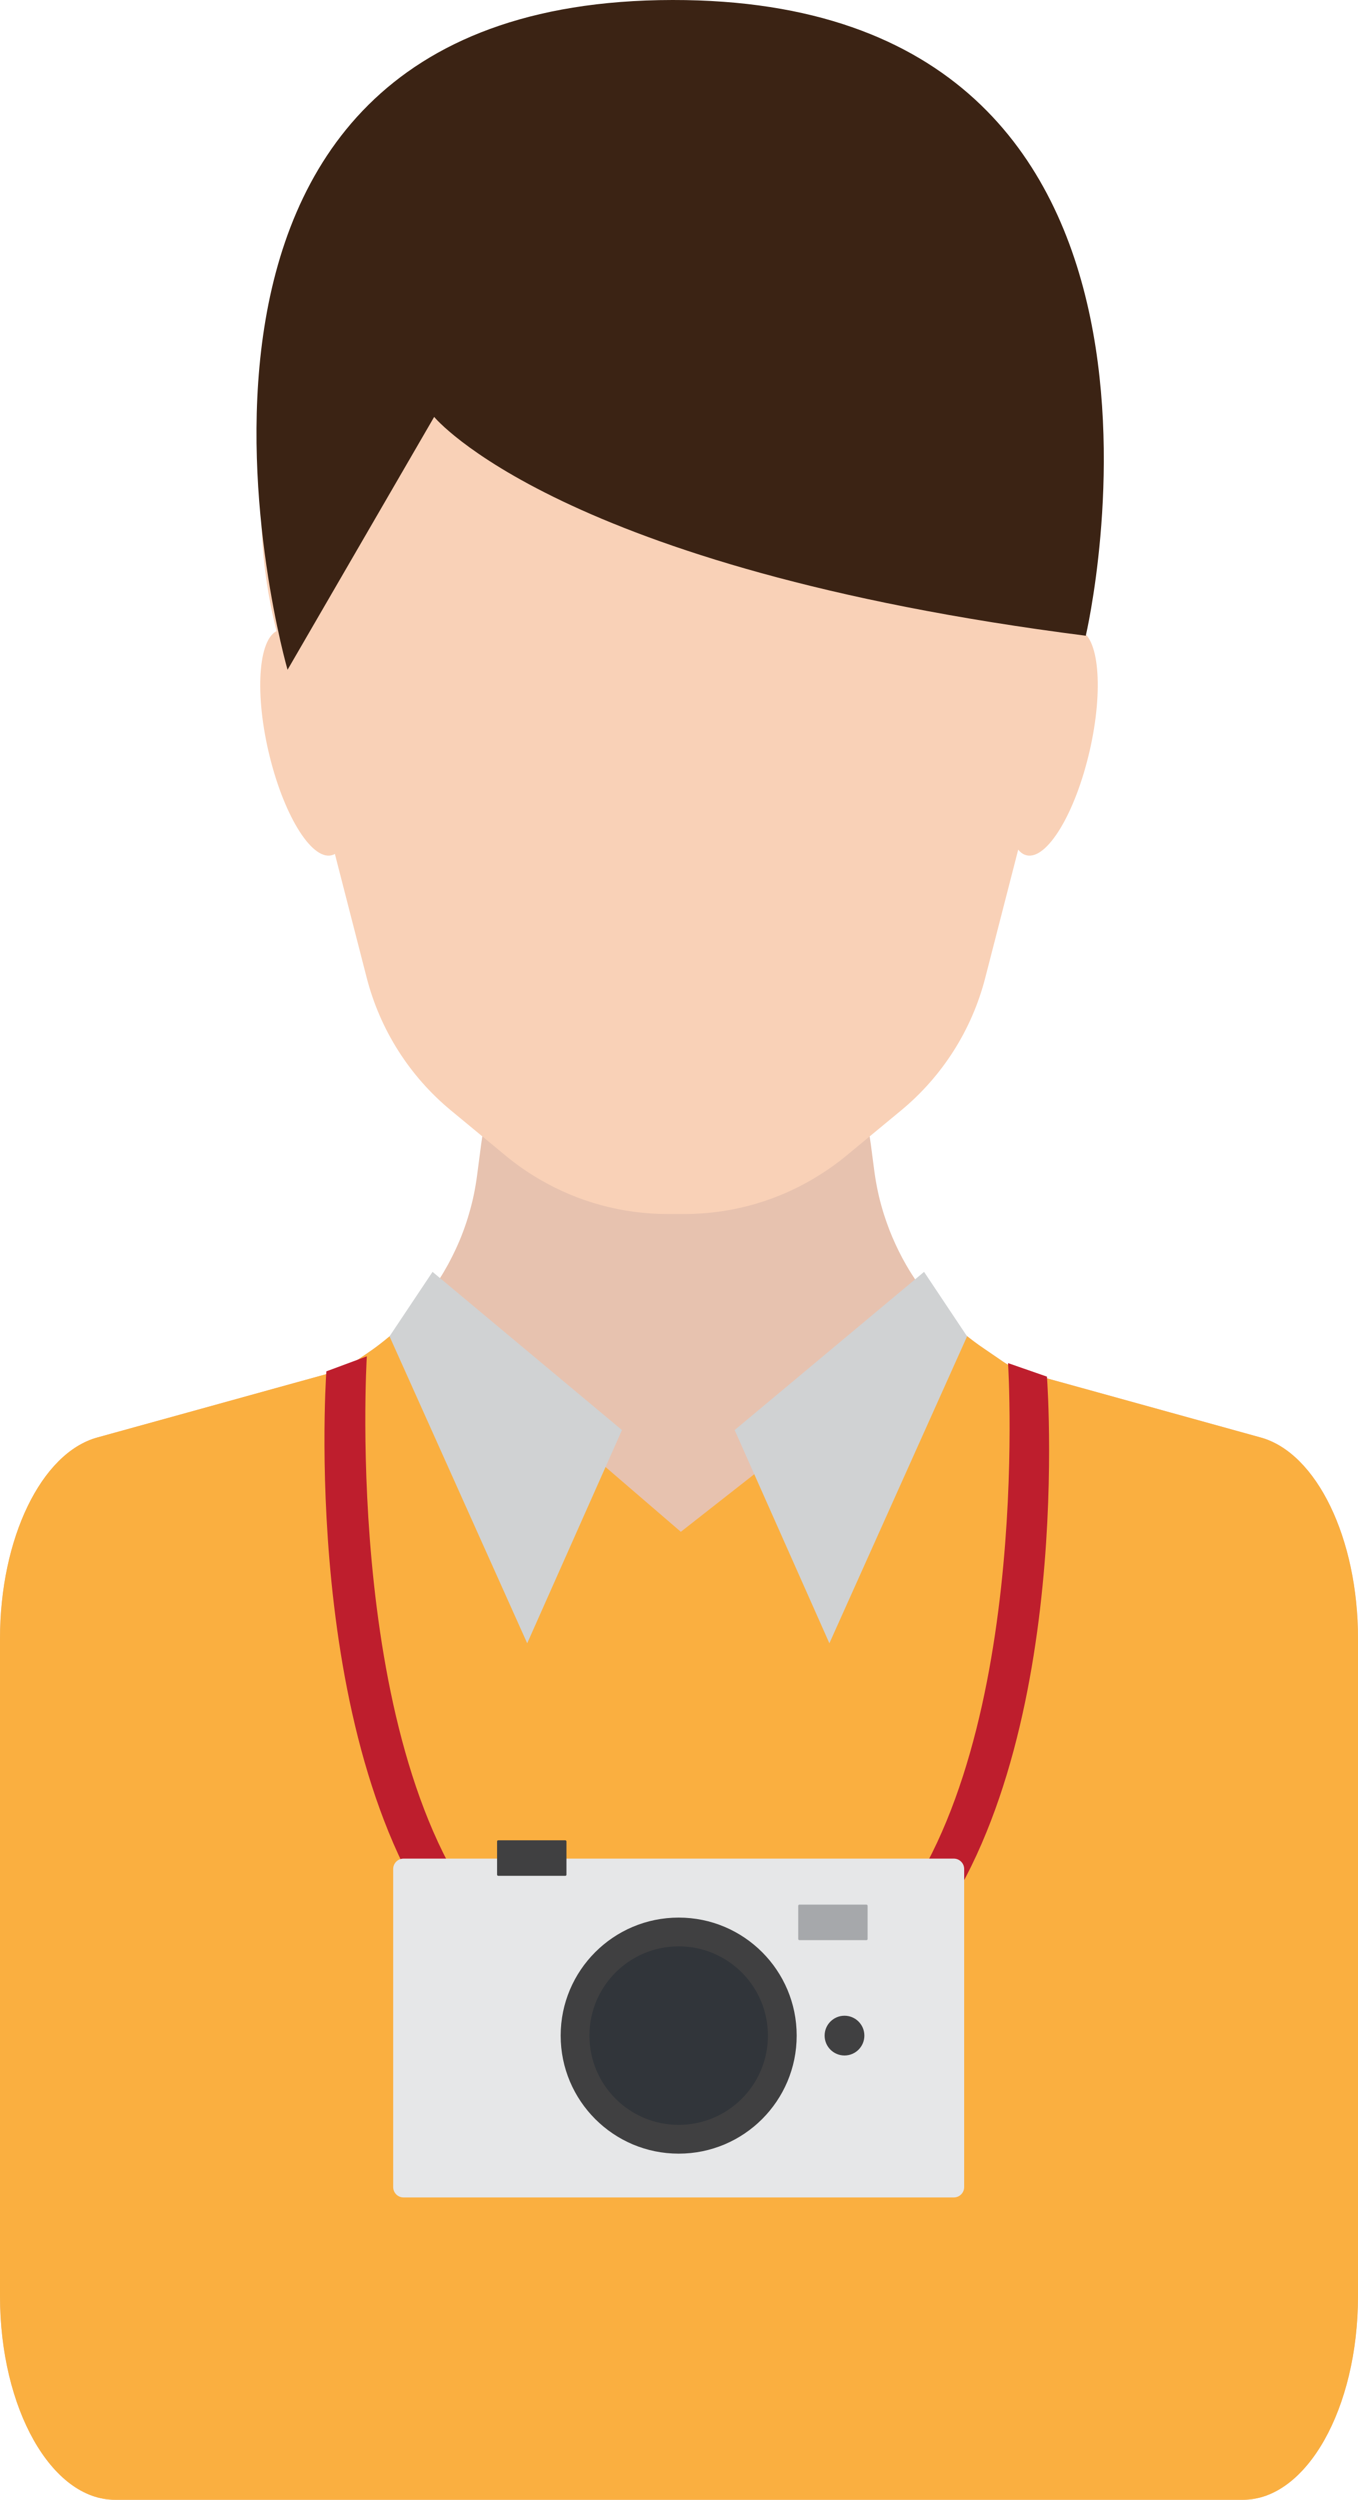 <svg xmlns="http://www.w3.org/2000/svg" width="586.88" height="1080" viewBox="0 0 586.88 1080"><g id="a"/><g id="b"><g id="c"><g id="d"><path d="M586.88 707.95v284.06c0 48.6-22.27 88-49.75 88H49.73c-27.46.0-49.73-39.39-49.73-88V707.95c0-43.34 17.85-80.23 42.03-86.9l39.13-10.81 38.5-10.66 23.55-6.51c3.49-.97 6.91-2.58 10.18-4.79l3.53-2.4 2.17-1.48c1.34-.92 2.65-1.84 3.93-2.8.63-.49 1.27-.97 1.89-1.46 1.16-.9 2.3-1.84 3.42-2.77.77-.66 1.54-1.32 2.28-2.03 2.87-2.56 5.59-5.26 8.16-8.11.81-.9 1.6-1.8 2.37-2.73.79-.93 1.58-1.88 2.33-2.84.7-.88 1.38-1.79 2.04-2.69.9-1.18 1.73-2.36 2.56-3.6.62-.9 1.21-1.82 1.8-2.74.66-1.03 1.32-2.09 1.94-3.14.61-1.06 1.23-2.13 1.82-3.2.02-.05.07-.12.09-.16 1.14-2.1 2.21-4.26 3.23-6.43 2.36-5.06 4.34-10.35 5.87-15.76 1.52-5.18 2.61-10.51 3.33-15.93l1.78-13.6c4.59-34.5 25.2-64.79 55.67-81.64l26.38-14.61v-2.39l2.17 1.21 2.13-1.21v2.39l26.41 14.61c30.45 16.85 51.08 47.13 55.65 81.64l1.53 11.67c.77 5.7 1.95 11.32 3.58 16.76.33 1.13.68 2.25 1.08 3.37.29.92.62 1.84.95 2.76.32.92.68 1.84 1.03 2.76.04.1.07.19.11.27.35.85.7 1.7 1.05 2.56 1.74 4.08 3.71 8.07 5.92 11.91.79 1.36 1.58 2.7 2.43 4.02.42.67.84 1.32 1.28 1.96.44.66.88 1.29 1.32 1.94.44.63.87 1.27 1.36 1.9.86 1.18 1.75 2.35 2.67 3.51.11.17.26.35.4.52.83 1.03 1.69 2.07 2.52 3.05.96 1.09 1.93 2.18 2.92 3.24.33.35.66.7.99 1.02.9.97 1.84 1.89 2.78 2.81l.2.2c.99.95 1.98 1.88 3 2.79 1.29 1.16 2.61 2.3 3.97 3.4 1.12.9 2.26 1.8 3.45 2.68.16.12.31.24.48.35 1.16.88 2.37 1.74 3.6 2.56l8.53 5.84c3.27 2.21 6.69 3.82 10.18 4.79l22.22 6.13 78.96 21.85c24.17 6.67 42.05 43.56 42.05 86.9z" fill="#e7c2af"/><path d="M459.78 289.38h.24l-34.24 133.11c-5.77 22.45-18.49 42.48-36.36 57.26l-23.73 19.61c-3.4 2.81-6.96 5.4-10.66 7.73-17.59 11.34-38.12 17.41-59.25 17.41h-7.26c-19.59.0-38.67-5.21-55.39-15.02-5.09-2.95-9.95-6.35-14.52-10.12l-23.73-19.61c-17.88-14.78-30.6-34.81-36.39-57.26l-34.22-133.13h.24c-3.1-8.95-5.62-18.25-7.5-27.8-2.68-13.44-4.11-27.41-4.11-41.73.0-100.66 69.21-183.67 158.35-194.95 4.59-.6 9.21-.98 13.89-1.18 2.33-.14 4.67-.17 7.02-.17 7.52.0 14.94.5 22.22 1.5 88.48 11.98 156.98 94.63 156.98 194.81.0 24.5-4.12 47.92-11.58 69.54z" fill="#f9d1b7"/><g><path d="M470.87 324.55c-6.19 26.88-18.38 47.01-27.21 44.98-8.83-2.04-10.97-25.47-4.78-52.35 6.19-26.88 18.37-47.01 27.21-44.98 8.83 2.04 10.98 25.47 4.79 52.35z" fill="#f9d1b7"/><path d="M116.01 324.55c6.2 26.88 18.37 47.01 27.21 44.98 8.83-2.04 10.97-25.47 4.78-52.35-6.19-26.88-18.37-47.01-27.21-44.98-8.83 2.04-10.98 25.47-4.79 52.35z" fill="#f9d1b7"/></g><path d="M586.88 707.95v284.06c0 48.6-22.27 88-49.75 88H49.73c-27.46.0-49.73-39.39-49.73-88V707.95c0-43.34 17.85-80.23 42.03-86.9l39.13-10.81 38.5-10.66 23.55-6.51c3.49-.97 6.91-2.58 10.18-4.79l3.53-2.4 2.17-1.48c1.34-.92 2.65-1.84 3.93-2.8.63-.49 1.27-.97 1.89-1.46 1.16-.9 2.3-1.84 3.42-2.77.77-.66 1.54-1.32 2.28-2.03 2.87-2.56 5.59-5.26 8.16-8.11.81-.9 1.6-1.8 2.37-2.73l113.09 97.3 116.21-91.13c.99.95 1.98 1.88 3 2.79 1.29 1.16 2.61 2.3 3.97 3.4 1.12.9 2.26 1.8 3.45 2.68.16.12.31.24.48.35 1.16.88 2.37 1.74 3.6 2.56l8.53 5.84c3.27 2.21 6.69 3.82 10.18 4.79l22.22 6.13 78.96 21.85c24.17 6.67 42.05 43.56 42.05 86.9z" fill="#faaf40"/><path d="M186.93 549.49 268.79 617.84 227.84 709.96l-59.5-132.61L186.93 549.49z" fill="#d0d2d3"/><path d="M399.35 549.49 317.49 617.84l40.94 92.12L417.94 577.35 399.35 549.49z" fill="#d0d2d3"/><path d="M124.27 289.37l63.36-109.25s53.68 65.46 281.61 94.54C469.24 274.66 533.9-.26 290.68.0 40.67.26 124.27 289.37 124.27 289.37z" fill="#3b2314"/><g><path d="M291.66 886.59c-35.27.0-65.14-12.83-88.78-38.12-73.02-78.15-62.33-248.78-61.84-256l17.49-6.49c-.11 1.7-10.64 177.97 57.19 250.52 20.19 21.6 45.74 32.55 75.94 32.55v17.54z" fill="#be1e2d"/><path d="M302.6 886.59v-17.54c30.21.0 55.77-10.96 75.96-32.56 67.87-72.64 57.2-245.88 57.08-247.58l16.82 5.85c.49 7.22 11.95 175.56-61.07 253.71-23.64 25.3-53.51 38.12-88.78 38.12z" fill="#be1e2d"/><path d="M174.41 802.99h237.78c2.48.0 4.49 2.01 4.49 4.49v137.41c0 2.48-2.01 4.49-4.49 4.49H174.41c-2.48.0-4.49-2.01-4.49-4.49V807.48c0-2.48 2.01-4.49 4.49-4.49z" fill="#e6e7e8"/><path d="M344.3 879.46c0 28.16-22.83 51-51 51s-51-22.85-51-51 22.83-50.99 51-50.99 51 22.83 51 50.99z" fill="#404041"/><path d="M373.55 879.46c0 4.74-3.85 8.59-8.59 8.59s-8.59-3.85-8.59-8.59 3.85-8.59 8.59-8.59 8.59 3.85 8.59 8.59z" fill="#404041"/><path d="M331.87 879.46c0 21.3-17.26 38.56-38.57 38.56s-38.57-17.26-38.57-38.56 17.26-38.56 38.57-38.56 38.57 17.26 38.57 38.56z" fill="#31353a"/><rect x="214.82" y="795.08" width="29.98" height="15.35" rx=".49" ry=".49" fill="#404041"/><rect x="344.97" y="822.87" width="29.98" height="15.35" rx=".49" ry=".49" fill="#a6a8ab"/></g></g></g></g></svg>